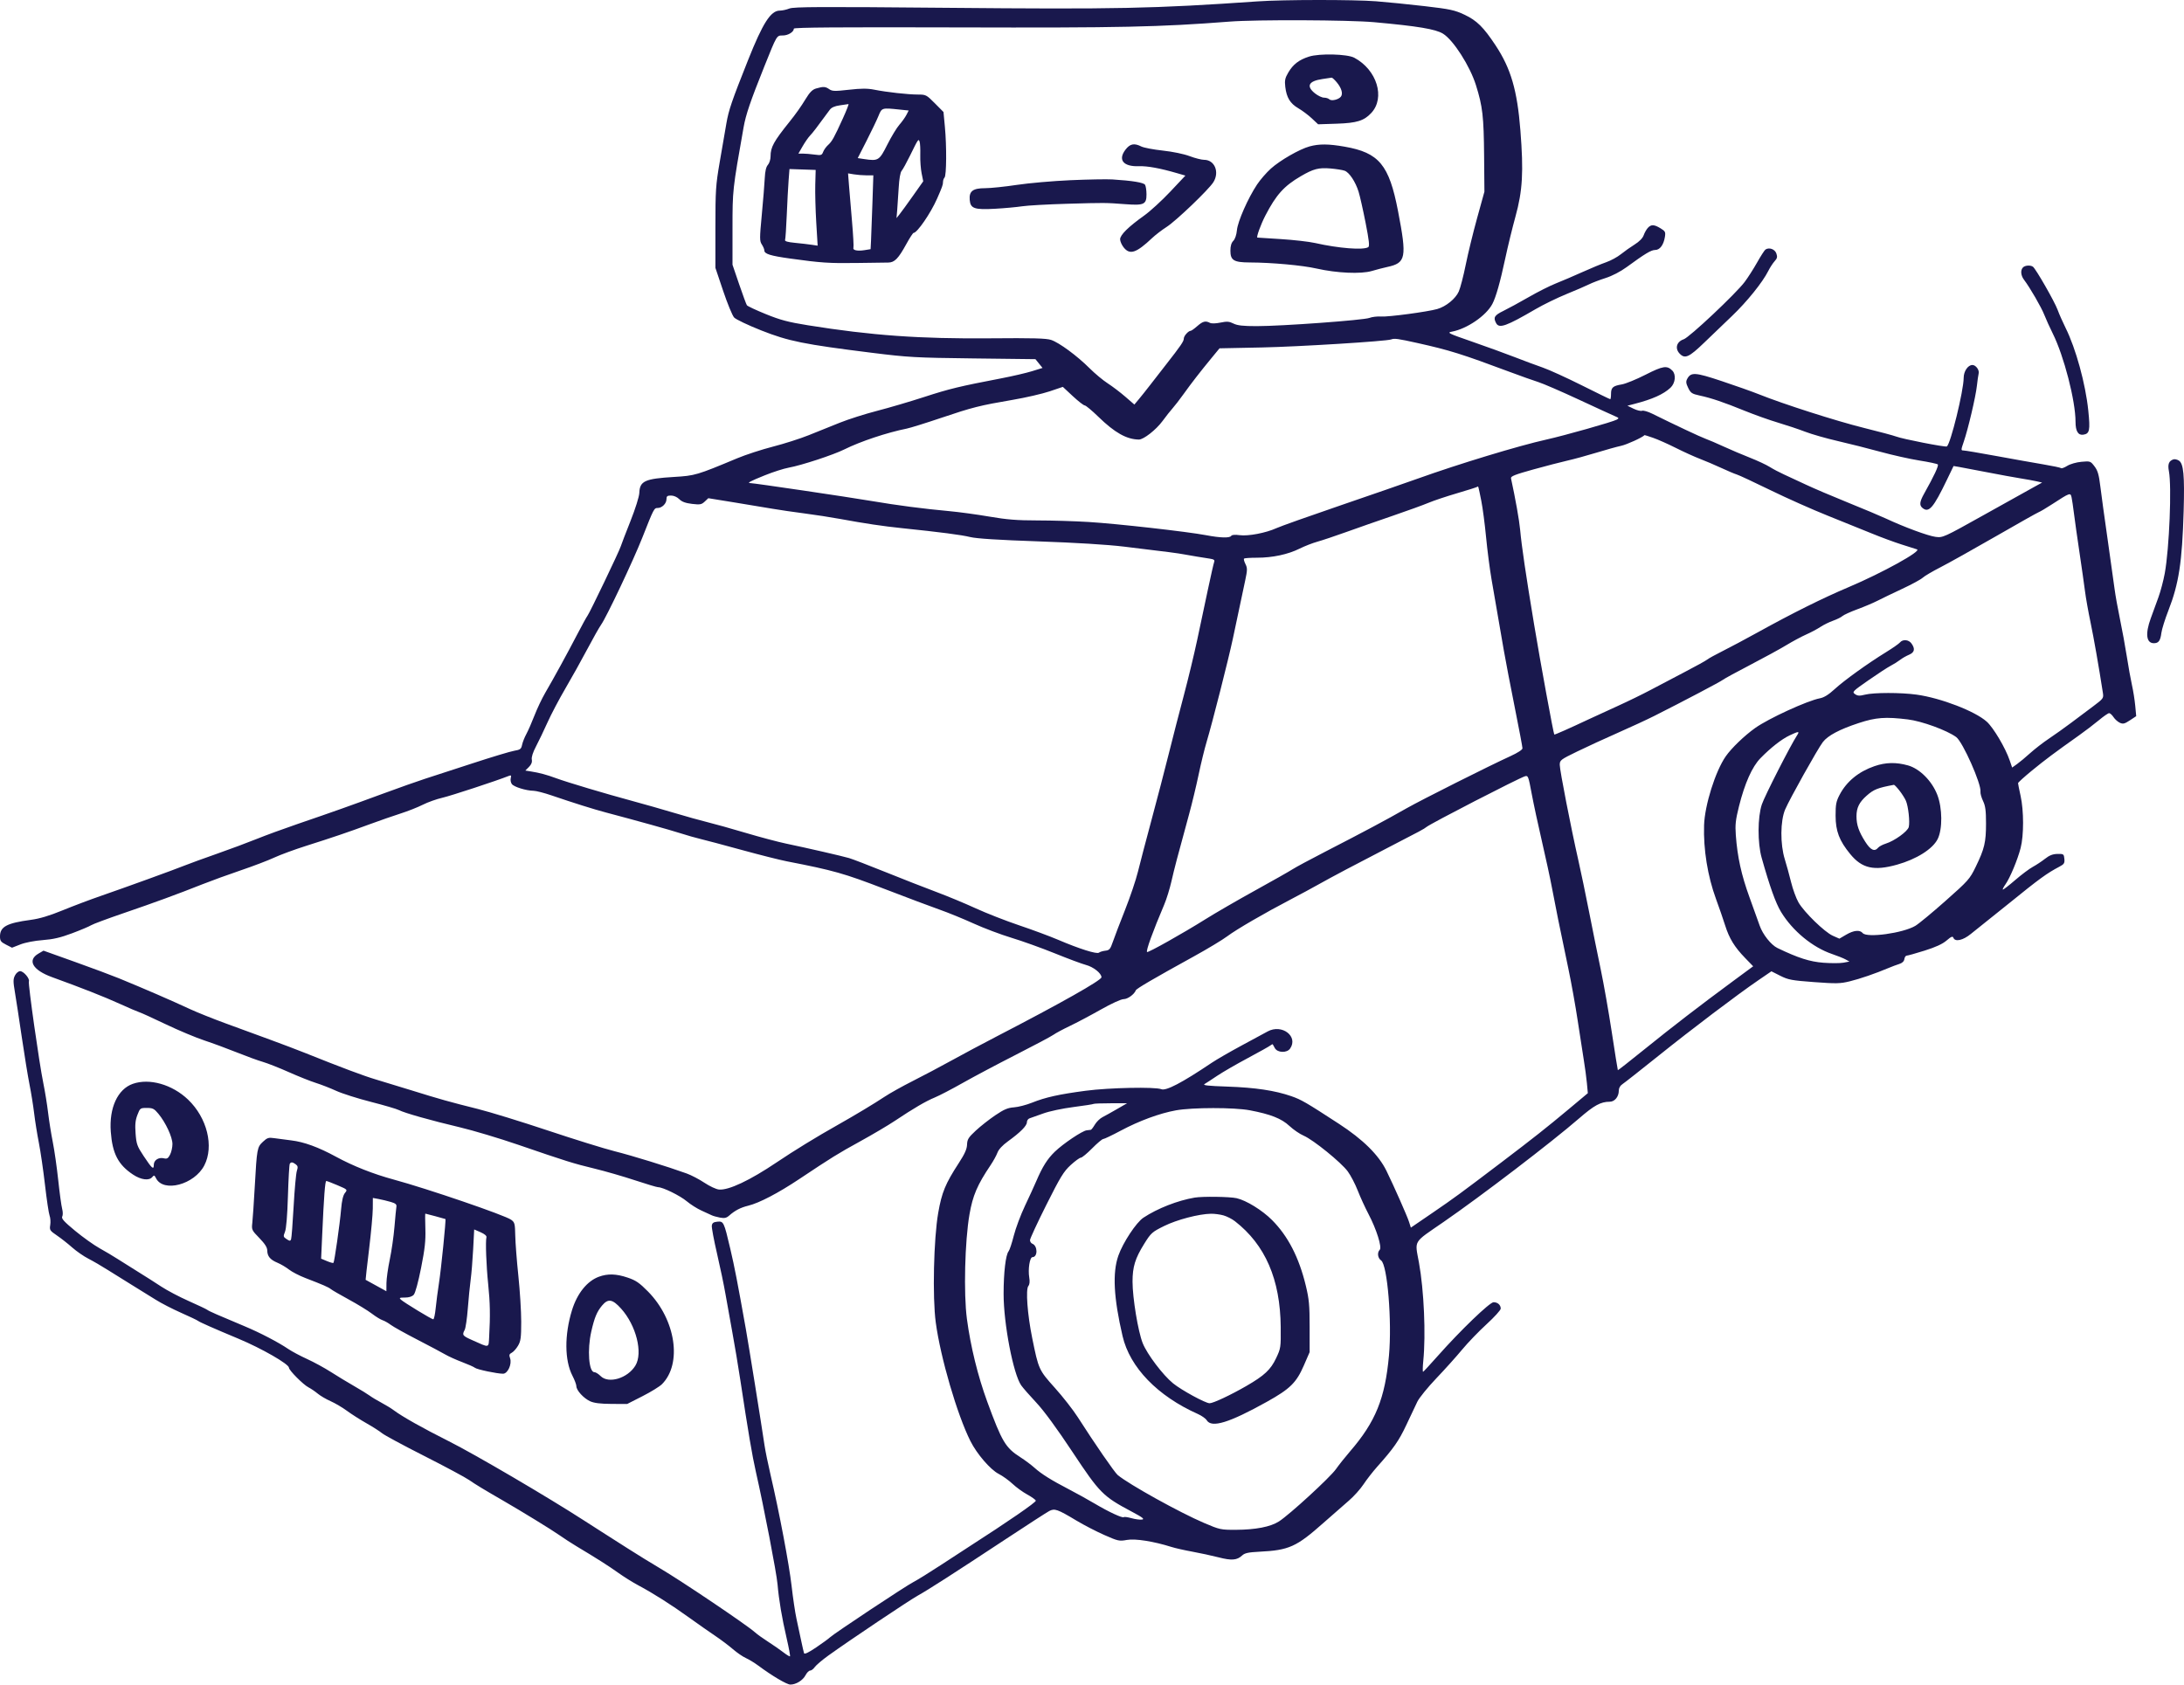<svg width="1168" height="901" viewBox="0 0 1168 901" fill="none" xmlns="http://www.w3.org/2000/svg">
<path fill-rule="evenodd" clip-rule="evenodd" d="M672.56 0.738C616.944 4.605 597.496 5.006 505.978 4.174C438.743 3.564 424.495 3.629 422.17 4.557C420.629 5.173 418.316 5.676 417.029 5.676C412.182 5.676 407.971 12.256 400.006 32.278C391.358 54.011 389.703 58.851 388.475 65.966C387.767 70.071 386.156 79.414 384.894 86.729C382.787 98.937 382.599 101.807 382.599 121.645V143.259L386.753 155.61C389.038 162.404 391.676 168.797 392.615 169.819C393.555 170.841 400.098 173.957 407.155 176.742C421.798 182.524 429.812 184.143 466.342 188.697C485.805 191.123 489.631 191.335 520.517 191.704L553.751 192.101L555.648 194.448L557.546 196.794L551.909 198.538C548.81 199.498 541.413 201.216 535.472 202.356C513.159 206.637 507.703 207.957 494.346 212.302C486.806 214.755 475.403 218.111 469.006 219.76C462.608 221.41 453.635 224.267 449.066 226.111C444.496 227.954 437.018 230.96 432.449 232.792C427.879 234.623 419.28 237.367 413.34 238.889C407.399 240.411 398.8 243.218 394.231 245.127C372.67 254.134 371.71 254.418 360.582 255.089C344.812 256.041 342.161 257.252 341.908 263.623C341.828 265.64 339.811 272.056 337.148 278.763C334.607 285.164 332.268 291.253 331.951 292.296C331.186 294.812 315.275 328 314.212 329.293C313.756 329.849 311.242 334.419 308.626 339.448C303.249 349.787 296.226 362.613 291.557 370.623C289.825 373.595 287.251 379.019 285.838 382.677C284.425 386.334 282.471 390.795 281.496 392.589C280.52 394.384 279.488 396.994 279.202 398.391C278.745 400.631 278.248 401.004 274.975 401.56C272.936 401.907 262.855 404.945 252.573 408.312C242.292 411.68 230.889 415.39 227.233 416.557C223.577 417.724 213.296 421.366 204.385 424.65C186.319 431.308 178.51 434.079 159.105 440.719C151.793 443.22 141.954 446.828 137.239 448.735C132.524 450.643 122.99 454.193 116.053 456.624C109.115 459.054 101.382 461.868 98.869 462.878C92.925 465.263 67.247 474.578 54.004 479.153C48.292 481.126 39.039 484.618 33.442 486.912C26.342 489.823 21.194 491.36 16.41 491.998C3.637 493.703 0 495.665 0 500.851C0 503.204 0.461 503.835 3.215 505.24L6.429 506.881L10.9 505.131C13.517 504.106 18.47 503.148 22.848 502.819C28.495 502.393 32.359 501.491 38.634 499.134C43.203 497.418 47.746 495.499 48.728 494.871C49.711 494.241 57.563 491.318 66.176 488.375C82.737 482.714 94.785 478.298 108.424 472.886C112.993 471.072 122.153 467.747 128.779 465.497C135.405 463.247 143.443 460.185 146.642 458.694C149.841 457.201 157.505 454.38 163.674 452.423C178.256 447.797 186.043 445.151 197.738 440.842C202.993 438.906 210.438 436.318 214.281 435.091C218.125 433.864 223.453 431.757 226.121 430.41C228.789 429.062 233.495 427.383 236.58 426.679C241.108 425.645 265.338 417.682 272.024 415.031C273.348 414.506 273.535 414.694 273.151 416.166C272.896 417.136 273.157 418.571 273.73 419.354C274.851 420.888 281.348 422.899 285.376 422.959C286.737 422.979 291.037 424.084 294.93 425.415C306.682 429.433 317.445 432.814 324.025 434.555C340.844 439.006 358.301 443.873 363.905 445.674C367.332 446.775 372.193 448.16 374.706 448.751C377.219 449.343 387.127 451.981 396.723 454.613C406.319 457.245 417.162 459.979 420.817 460.689C445.78 465.533 451.419 467.126 473.015 475.439C484.976 480.043 498.313 485.055 502.654 486.577C506.995 488.098 515.079 491.4 520.619 493.915C526.159 496.431 535.319 499.885 540.974 501.593C546.63 503.299 557.053 507.042 564.136 509.908C571.219 512.775 578.696 515.56 580.753 516.099C584.755 517.146 589.063 520.571 589.059 522.7C589.054 524.312 567.341 536.569 532.98 554.356C525.668 558.14 514.826 563.923 508.886 567.206C502.945 570.488 493.598 575.434 488.115 578.196C482.631 580.959 475.846 584.751 473.037 586.624C467.748 590.151 456.9 596.672 447.915 601.727C436.821 607.969 424.558 615.488 415.417 621.653C401.091 631.317 389.655 636.711 384.517 636.228C383.005 636.086 379.519 634.465 376.77 632.627C374.021 630.788 369.721 628.541 367.215 627.633C357.118 623.975 338.061 618.094 328.711 615.751C323.257 614.385 307.167 609.386 292.954 604.642C278.741 599.899 261.879 594.713 255.481 593.118C240.648 589.421 235.004 587.837 220.171 583.212C213.545 581.146 204.946 578.521 201.062 577.379C194.688 575.505 182.783 571.042 162.843 563.051C158.959 561.494 150.547 558.304 144.15 555.962C137.752 553.619 127.097 549.716 120.471 547.287C113.845 544.858 105.433 541.486 101.777 539.794C90.954 534.783 77.71 529.042 63.559 523.227C59.903 521.724 49.342 517.788 40.091 514.48L23.27 508.463L20.567 510.037C14.431 513.609 17.468 518.874 27.833 522.628C43.508 528.307 55.819 533.156 63.972 536.864C68.771 539.047 73.528 541.089 74.542 541.402C75.557 541.713 81.913 544.612 88.667 547.842C95.42 551.071 104.689 554.957 109.265 556.476C113.84 557.995 121.691 560.888 126.712 562.907C131.733 564.925 137.939 567.186 140.504 567.931C143.068 568.676 149.356 571.154 154.476 573.436C159.596 575.719 166.098 578.312 168.923 579.198C171.748 580.084 176.637 581.99 179.787 583.433C182.937 584.877 191.283 587.529 198.332 589.329C205.382 591.129 212.152 593.118 213.376 593.749C216.414 595.316 230.418 599.271 245.927 602.941C253.01 604.618 267.03 608.813 277.083 612.264C302.991 621.159 306.577 622.28 318.041 625.061C323.661 626.423 333.318 629.213 339.502 631.259C345.686 633.306 351.287 634.98 351.95 634.98C354.493 634.98 363.658 639.472 367.247 642.478C369.313 644.208 372.865 646.458 375.14 647.476C377.414 648.495 379.884 649.629 380.627 649.995C381.371 650.361 383.354 650.92 385.036 651.235C387.432 651.684 388.486 651.461 389.915 650.198C393.058 647.421 396.015 645.883 400.177 644.862C406.078 643.413 416.153 638.151 427.464 630.611C444.962 618.946 447.996 617.068 460.168 610.371C466.732 606.76 475.005 601.865 478.554 599.494C488.538 592.822 495.193 588.929 499.913 586.996C502.29 586.023 509.019 582.521 514.868 579.213C520.717 575.905 533.524 569.114 543.328 564.121C553.132 559.129 562.169 554.321 563.41 553.437C564.65 552.553 568.593 550.439 572.171 548.739C575.749 547.039 583.153 543.116 588.625 540.02C594.399 536.754 599.558 534.391 600.918 534.391C603.078 534.391 606.61 531.836 607.424 529.683C607.776 528.755 616.847 523.454 638.496 511.522C645.807 507.492 653.845 502.649 656.359 500.76C661.238 497.092 676.156 488.429 690.423 480.98C695.221 478.475 701.951 474.843 705.378 472.908C711.849 469.256 725.321 462.125 742.201 453.417C759.735 444.372 761.625 443.357 762.856 442.335C765.137 440.441 812.022 416.291 815.555 415.19C817.207 414.676 817.413 415.208 819.13 424.431C820.133 429.814 822.606 441.326 824.626 450.013C826.648 458.7 829.069 469.923 830.007 474.952C831.827 484.708 834.037 495.596 838.745 518.005C840.357 525.682 842.608 538.214 843.747 545.854C844.886 553.495 846.346 562.926 846.992 566.812C847.636 570.699 848.392 576.31 848.669 579.282L849.173 584.686L838.55 593.573C827.455 602.855 819.694 608.985 803.001 621.65C781.004 638.339 777.63 640.812 766.302 648.554L754.527 656.6L753.534 653.479C752.553 650.399 745.451 634.344 741.48 626.232C737.318 617.731 728.977 609.481 716.002 601.036C698.446 589.609 695.948 588.159 690.621 586.305C681.878 583.263 671.306 581.677 656.367 581.167C645.829 580.807 643.026 580.488 644.224 579.783C645.082 579.279 648.106 577.304 650.947 575.393C653.786 573.484 661.119 569.242 667.242 565.969C673.366 562.696 678.852 559.622 679.434 559.14C680.017 558.657 680.577 558.409 680.68 558.588C680.783 558.768 681.28 559.663 681.783 560.578C683.181 563.118 688.224 563.289 689.928 560.854C694.486 554.344 685.594 547.513 677.96 551.661C676.361 552.53 670.005 555.965 663.836 559.295C657.667 562.624 650.563 566.73 648.05 568.42C632.078 579.158 623.625 583.583 621.048 582.556C617.743 581.237 593.13 581.742 580.731 583.382C566.271 585.295 559.155 586.875 551.866 589.793C548.868 590.994 544.549 592.107 542.27 592.266C538.969 592.497 536.932 593.364 532.263 596.518C529.037 598.697 524.35 602.385 521.845 604.713C517.911 608.369 517.276 609.388 517.181 612.195C517.098 614.59 515.933 617.192 512.743 622.095C505.595 633.084 503.667 637.75 501.756 648.697C499.325 662.618 498.627 693.764 500.443 707.304C502.967 726.113 511.878 756.619 518.99 770.788C522.433 777.648 529.652 786.035 534.06 788.296C536.208 789.397 539.567 791.81 541.527 793.656C543.486 795.502 547.013 798.059 549.365 799.335C551.718 800.613 553.781 802.096 553.952 802.632C554.207 803.436 539.114 813.837 518.025 827.389C515.74 828.858 508.976 833.264 502.994 837.18C497.012 841.097 490.5 845.128 488.522 846.138C484.436 848.223 445.683 873.923 443.834 875.773C443.169 876.438 439.862 878.848 436.485 881.128C432.339 883.927 430.231 884.925 429.992 884.2C429.798 883.61 429.09 880.508 428.419 877.308C427.747 874.107 426.627 868.87 425.93 865.669C425.233 862.469 424.067 854.613 423.34 848.212C422.025 836.653 416.726 808.683 412.079 788.773C410.744 783.058 409.294 775.95 408.856 772.978C407.202 761.753 400.336 719.005 398.843 710.629C394.354 685.46 392.845 677.685 390.531 667.817C387.172 653.494 386.983 653.101 383.632 653.424C381.581 653.622 380.875 654.125 380.676 655.528C380.531 656.543 381.788 663.276 383.468 670.492C385.148 677.708 387.197 687.54 388.021 692.341C388.844 697.141 390.489 706.307 391.676 712.708C392.862 719.109 394.769 730.519 395.914 738.063C400.172 766.122 402.286 778.612 404.219 787.11C408.534 806.092 415.276 841.089 415.828 847.38C416.584 855.994 418.126 865.113 420.742 876.432C421.897 881.438 422.685 885.691 422.492 885.885C422.299 886.079 420.721 885.133 418.986 883.784C417.251 882.435 413.589 879.894 410.847 878.136C408.105 876.38 404.928 874.099 403.785 873.067C399.437 869.143 364.302 845.474 352.689 838.646C348.576 836.227 341.099 831.623 336.072 828.411C331.046 825.201 325.064 821.389 322.779 819.94C320.494 818.492 315.901 815.546 312.572 813.395C293.076 800.792 253.898 777.813 240.111 770.895C226.14 763.884 215.09 757.669 210.616 754.305C209.245 753.274 206.254 751.442 203.97 750.232C201.685 749.024 198.881 747.339 197.738 746.488C196.596 745.638 192.857 743.337 189.43 741.374C186.003 739.411 180.395 736.011 176.968 733.818C173.54 731.624 167.802 728.495 164.216 726.864C160.629 725.233 156.143 722.846 154.246 721.56C148.838 717.896 139.024 712.781 130.856 709.37C116.636 703.432 111.744 701.281 110.871 700.586C110.389 700.202 105.902 698.072 100.901 695.852C95.899 693.632 89.299 690.158 86.234 688.13C83.169 686.102 77.627 682.573 73.92 680.287C70.213 678 65.275 674.898 62.948 673.392C60.62 671.887 56.254 669.29 53.245 667.622C50.236 665.952 44.354 661.76 40.175 658.305C34.224 653.384 32.73 651.733 33.286 650.686C33.684 649.936 33.662 648.111 33.235 646.529C32.817 644.978 31.877 638.097 31.145 631.239C30.414 624.381 29.105 615.216 28.236 610.872C27.367 606.528 26.233 599.421 25.716 595.077C25.199 590.733 24.048 583.626 23.157 579.282C20.954 568.543 14.953 526.22 15.448 524.928C16.025 523.423 12.621 519.428 10.762 519.428C9.876 519.428 8.668 520.432 8.012 521.714C7.012 523.665 7.006 524.974 7.97 530.65C8.591 534.308 10.25 545.157 11.657 554.758C13.063 564.36 14.925 575.77 15.793 580.113C16.662 584.457 17.773 591.378 18.265 595.493C18.756 599.608 19.894 606.715 20.795 611.288C21.695 615.86 23.169 626.003 24.072 633.829C24.974 641.656 26.077 649.018 26.523 650.19C26.968 651.362 27.123 653.61 26.867 655.186C26.432 657.87 26.657 658.223 30.441 660.797C32.663 662.309 36.334 665.195 38.6 667.212C40.867 669.228 44.793 671.941 47.324 673.24C49.856 674.538 54.462 677.216 57.559 679.191C60.657 681.165 66.557 684.838 70.671 687.353C74.785 689.867 80.475 693.394 83.317 695.189C86.159 696.984 92.222 700.108 96.792 702.129C101.362 704.152 105.474 706.11 105.931 706.483C106.784 707.177 114.347 710.517 127.533 716.021C139.926 721.195 154.535 729.589 154.535 731.536C154.535 732.896 162.136 740.548 164.92 741.992C166.291 742.703 168.535 744.226 169.905 745.377C171.276 746.527 174.384 748.351 176.813 749.429C179.241 750.508 183.166 752.822 185.537 754.572C187.906 756.323 192.608 759.319 195.985 761.233C199.361 763.146 203.112 765.544 204.322 766.562C205.531 767.58 215.667 773.045 226.847 778.707C238.026 784.369 248.855 790.175 250.912 791.609C254.202 793.904 258.683 796.62 269.19 802.686C278.877 808.278 295.182 818.283 298.979 820.963C301.425 822.69 305.616 825.413 308.292 827.013C319.126 833.492 325.539 837.569 330.672 841.244C333.642 843.37 338.502 846.402 341.473 847.981C349.302 852.142 358.982 858.289 368.475 865.125C373.044 868.415 379.3 872.797 382.375 874.861C385.451 876.925 389.748 880.156 391.924 882.041C394.1 883.926 397.235 886.074 398.889 886.815C400.544 887.556 403.538 889.381 405.542 890.869C412.924 896.351 420.792 901 422.689 901C425.708 901 429.381 898.733 430.795 895.998C431.499 894.634 432.606 893.518 433.254 893.518C433.902 893.518 435.014 892.676 435.727 891.648C436.439 890.619 439.732 887.826 443.044 885.442C454.091 877.489 485.955 856.14 490.858 853.405C496.539 850.237 509.785 841.728 538.169 823.014C549.481 815.556 559.802 808.886 561.106 808.192C564.001 806.651 565.499 807.177 575.759 813.335C579.648 815.668 586.324 819.121 590.595 821.005C597.927 824.242 598.601 824.389 602.664 823.637C607.054 822.825 617.002 824.39 626.449 827.38C628.505 828.031 633.552 829.172 637.665 829.915C641.777 830.659 648.083 832.024 651.676 832.948C658.704 834.754 661.533 834.527 664.316 831.929C665.677 830.659 667.616 830.238 673.455 829.943C689.391 829.139 693.279 827.393 707.753 814.544C712.646 810.2 718.772 804.836 721.367 802.623C723.962 800.411 727.487 796.487 729.202 793.903C730.916 791.318 734.202 787.094 736.503 784.515C745.336 774.616 748.125 770.619 752.091 762.171C754.345 757.37 757.001 751.759 757.992 749.701C758.982 747.644 763.539 742.032 768.116 737.231C772.694 732.431 778.911 725.51 781.934 721.852C784.956 718.194 790.839 712.083 795.007 708.273C799.175 704.461 802.585 700.701 802.585 699.918C802.585 697.959 800.952 696.497 798.762 696.497C796.69 696.497 781.034 711.565 768.963 725.177C764.909 729.75 761.36 733.589 761.077 733.709C760.794 733.83 760.834 731.211 761.167 727.89C762.583 713.755 761.541 690.085 758.852 675.299C756.62 663.024 755.404 665.037 771.946 653.629C792.157 639.691 829.724 610.98 844.467 598.203C852.606 591.149 856.057 589.273 860.904 589.263C863.544 589.257 865.729 586.578 865.729 583.35C865.729 581.941 866.441 580.669 867.69 579.85C868.769 579.142 877.385 572.364 886.837 564.786C905.15 550.105 928.974 532.079 940.396 524.263L947.35 519.504L952.086 521.897C956.333 524.041 958.203 524.391 970.161 525.279C982.014 526.159 984.136 526.114 989.211 524.875C994.724 523.53 1002.96 520.701 1009.88 517.777C1011.71 517.004 1014.32 516.023 1015.69 515.597C1017.33 515.087 1018.28 514.187 1018.45 512.968C1018.6 511.948 1019.16 511.119 1019.7 511.124C1020.24 511.13 1024.54 509.924 1029.26 508.445C1035.19 506.589 1038.83 504.914 1041.02 503.04C1043.52 500.897 1044.29 500.586 1044.66 501.563C1045.56 503.91 1049.79 502.979 1054.03 499.497C1056.25 497.679 1059.64 494.967 1061.55 493.47C1063.47 491.973 1069.08 487.476 1074.02 483.477C1090.91 469.792 1094.58 467.125 1101.46 463.492C1103.89 462.21 1104.24 461.64 1104.02 459.335C1103.77 456.786 1103.6 456.667 1100.32 456.728C1097.81 456.776 1096.02 457.477 1093.68 459.32C1091.91 460.709 1088.97 462.653 1087.15 463.641C1085.32 464.627 1081.03 467.841 1077.63 470.782C1074.22 473.723 1071.28 475.979 1071.1 475.796C1070.91 475.613 1071.56 474.35 1072.52 472.99C1074.93 469.609 1079 459.867 1080.63 453.559C1082.38 446.828 1082.37 433.574 1080.6 425.643C1079.86 422.298 1079.25 419.257 1079.25 418.884C1079.25 418.513 1082.63 415.45 1086.75 412.081C1093.96 406.194 1098.65 402.681 1111.82 393.34C1115.16 390.974 1119.94 387.327 1122.45 385.235C1124.96 383.141 1127.44 381.43 1127.96 381.43C1128.48 381.43 1129.54 382.382 1130.3 383.546C1131.06 384.71 1132.59 386.075 1133.7 386.58C1135.39 387.354 1136.23 387.149 1139.07 385.27L1142.44 383.042L1141.92 377.455C1141.63 374.383 1140.85 369.438 1140.18 366.466C1139.51 363.494 1138.26 356.573 1137.41 351.087C1136.55 345.6 1134.91 336.622 1133.76 331.135C1132.61 325.649 1131.3 318.354 1130.86 314.925C1130.41 311.496 1128.73 299.525 1127.13 288.323C1125.52 277.121 1123.77 264.422 1123.25 260.104C1122.49 253.832 1121.86 251.68 1120.12 249.406C1118 246.623 1117.84 246.568 1113.16 246.992C1110.44 247.24 1107.17 248.173 1105.57 249.16C1104.03 250.112 1102.54 250.664 1102.27 250.386C1101.99 250.108 1097.72 249.204 1092.79 248.378C1087.86 247.551 1076.56 245.539 1067.69 243.907C1058.82 242.274 1050.89 240.938 1050.08 240.938C1048.68 240.938 1048.69 240.692 1050.22 236.227C1052.54 229.487 1056.58 212.297 1057.23 206.438C1057.53 203.695 1057.96 200.662 1058.19 199.7C1058.62 197.866 1056.64 195.216 1054.84 195.216C1052.45 195.216 1050.17 198.578 1050.17 202.106C1050.15 209.021 1043.15 237.553 1041.16 238.781C1040.36 239.277 1017.47 234.803 1014.06 233.483C1012.71 232.96 1004.86 230.858 996.615 228.813C982.074 225.205 953.755 216.135 940.694 210.9C937.162 209.484 928.22 206.313 920.821 203.851C906.462 199.073 904.296 198.937 902.286 202.697C901.551 204.07 901.672 205.083 902.859 207.499C904.19 210.21 904.887 210.673 908.932 211.543C915.2 212.89 921.769 215.113 933.026 219.695C938.281 221.834 946.319 224.695 950.889 226.052C955.459 227.408 962.015 229.603 965.459 230.929C968.902 232.255 976.753 234.496 982.906 235.908C989.058 237.322 999.327 239.914 1005.72 241.669C1012.12 243.423 1021.47 245.511 1026.49 246.308C1031.52 247.105 1035.94 248.046 1036.32 248.401C1036.95 248.987 1034.36 254.527 1028.96 264.137C1026.62 268.325 1026.4 270.237 1028.11 271.658C1031.53 274.5 1033.95 271.718 1041.26 256.525L1044.76 249.251L1047.67 249.741C1049.28 250.011 1056.01 251.289 1062.64 252.58C1069.26 253.872 1077.3 255.343 1080.5 255.849C1083.7 256.355 1087.62 257.069 1089.22 257.434L1092.13 258.1L1087.71 260.534C1085.27 261.872 1073.34 268.525 1061.18 275.317C1039.34 287.521 1039.03 287.66 1035.1 287.138C1031.05 286.601 1018.46 281.95 1008.63 277.363C1005.66 275.977 996.502 272.125 988.277 268.804C980.051 265.483 969.957 261.177 965.844 259.235C961.731 257.293 956.404 254.818 954.005 253.735C951.606 252.653 948.181 250.842 946.392 249.712C944.604 248.583 939.837 246.361 935.799 244.775C931.761 243.189 925.466 240.513 921.81 238.828C918.154 237.143 913.79 235.272 912.111 234.67C909.422 233.705 895.771 227.286 883.592 221.26C881.307 220.129 878.867 219.427 878.169 219.698C877.471 219.969 875.423 219.472 873.617 218.593L870.335 216.996L874.055 216.035C883.676 213.549 889.58 210.907 893.354 207.396C895.988 204.946 896.479 200.332 894.334 198.186C891.499 195.349 889.325 195.689 880.014 200.426C875.082 202.936 869.383 205.264 867.35 205.6C862.574 206.389 861.574 207.271 861.574 210.696C861.574 212.241 861.383 213.505 861.15 213.505C860.917 213.505 854.081 210.176 845.96 206.108C837.838 202.04 828.401 197.746 824.99 196.565C821.578 195.384 814.861 192.886 810.063 191.013C805.265 189.141 795.068 185.436 787.403 182.78C774.393 178.272 773.669 177.913 776.501 177.381C784.567 175.867 794.813 168.841 798.116 162.559C800.03 158.919 802.308 150.884 805 138.271C806.367 131.87 808.829 121.769 810.471 115.825C814.288 102.007 814.86 91.992 813.102 69.688C811.416 48.306 808.013 36.645 799.854 24.299C793.393 14.522 789.771 10.95 783.194 7.864C777.907 5.383 775.534 4.874 761.874 3.286C753.421 2.305 741.717 1.131 735.866 0.679C723.802 -0.252 686.3 -0.218 672.56 0.738ZM734.872 11.872C758.226 13.981 767.729 15.565 771.711 18.011C777.237 21.404 786.117 35.275 789.33 45.53C792.917 56.978 793.516 62.186 793.699 83.488L793.862 102.524L789.954 116.657C787.805 124.429 785.067 135.652 783.871 141.596C782.673 147.54 781.006 153.967 780.165 155.879C778.453 159.769 773.31 163.961 768.614 165.294C763.377 166.782 742.499 169.57 738.611 169.3C736.555 169.157 733.751 169.487 732.38 170.032C729.356 171.235 685.484 174.437 672.065 174.435C664.752 174.434 661.763 174.1 659.663 173.052C657.368 171.907 656.177 171.82 652.68 172.543C650.159 173.065 647.903 173.119 647.066 172.677C644.729 171.443 643.251 171.826 640.284 174.433C638.723 175.805 637.151 176.927 636.79 176.927C635.547 176.927 633.095 179.682 633.095 181.078C633.095 182.564 631.53 184.855 623.534 195.073C620.789 198.58 616.957 203.508 615.02 206.023C613.081 208.537 610.407 211.896 609.077 213.486L606.657 216.378L601.806 212.174C599.137 209.863 594.898 206.643 592.384 205.02C589.871 203.397 585.509 199.764 582.69 196.946C576.063 190.321 566.418 183.222 562.121 181.807C559.486 180.94 552.289 180.75 529.656 180.949C491.947 181.281 466.118 179.434 432.033 173.966C421.569 172.287 417.365 171.174 409.601 168.023C404.346 165.89 399.772 163.748 399.437 163.263C399.101 162.776 397.232 157.703 395.282 151.987L391.738 141.596L391.741 122.06C391.746 101.562 391.741 101.596 397.674 68.062C398.874 61.28 401.316 54.115 408.737 35.604C415.546 18.62 415.333 18.977 418.609 18.977C421.481 18.977 424.556 17.084 424.556 15.316C424.556 14.66 449.043 14.477 512.001 14.662C599.085 14.919 620.216 14.468 657.605 11.554C671.861 10.442 721.302 10.646 734.872 11.872ZM700.074 30.272C694.72 31.975 691.552 34.404 688.985 38.773C687.232 41.761 686.961 43.036 687.361 46.418C688.044 52.193 689.972 55.361 694.35 57.908C696.449 59.129 699.689 61.557 701.55 63.306L704.934 66.483L714.918 66.155C725.607 65.804 729.473 64.601 733.363 60.416C740.959 52.245 736.364 37.319 724.268 30.878C720.489 28.865 705.663 28.494 700.074 30.272ZM714.858 43.981C717.474 47.09 718.356 50.191 717.068 51.744C715.747 53.336 711.971 54.172 710.907 53.107C710.425 52.625 709.151 52.23 708.075 52.23C707 52.23 704.831 51.202 703.257 49.944C698.404 46.07 699.812 43.352 707.231 42.269C709.639 41.917 711.856 41.583 712.158 41.527C712.461 41.469 713.675 42.574 714.858 43.981ZM436.449 47.327C434.479 47.897 433.059 49.32 430.881 52.907C428.421 56.958 425.648 60.881 422.246 65.115C413.753 75.692 412.093 78.721 412.093 83.648C412.093 85.27 411.455 87.304 410.676 88.166C409.712 89.231 409.173 91.515 408.992 95.298C408.846 98.358 408.135 107.132 407.413 114.797C406.21 127.574 406.211 128.901 407.435 130.771C408.169 131.891 408.77 133.319 408.77 133.945C408.77 135.8 411.946 136.802 422.479 138.271C439.022 140.578 443.479 140.876 458.205 140.659C465.973 140.544 473.55 140.44 475.044 140.427C478.416 140.397 480.44 138.317 484.752 130.446C486.527 127.206 488.258 124.554 488.6 124.554C490.503 124.554 497.764 113.97 501.145 106.265C503.883 100.026 504.316 98.812 504.316 97.369C504.316 96.501 504.685 95.422 505.136 94.97C506.191 93.914 506.306 78.243 505.333 67.913L504.579 59.905L499.95 55.236C495.474 50.721 495.174 50.567 490.866 50.567C485.585 50.567 474.247 49.303 467.551 47.968C463.933 47.246 460.65 47.254 454.036 47.998C446.428 48.855 445.065 48.816 443.467 47.696C441.427 46.266 440.315 46.208 436.449 47.327ZM450.809 63.245C446.067 73.681 444.969 75.653 442.824 77.587C441.811 78.5 440.642 80.139 440.225 81.228C439.533 83.038 439.139 83.164 435.635 82.683C433.527 82.394 430.717 82.157 429.39 82.157H426.979L429.254 78.208C430.505 76.037 432.297 73.462 433.235 72.487C434.709 70.955 436.611 68.468 443.758 58.729C444.675 57.479 446.377 56.727 449.159 56.341C451.392 56.031 453.463 55.727 453.761 55.667C454.059 55.605 452.73 59.015 450.809 63.245ZM480.893 58.58L485.962 59.109L484.738 61.477C484.065 62.78 482.362 65.159 480.955 66.762C479.547 68.367 476.657 73.142 474.531 77.373C470.267 85.864 469.711 86.213 462.249 85.093L458.718 84.564L463.464 75.256C466.074 70.136 468.932 64.169 469.816 61.998C471.605 57.603 471.592 57.607 480.893 58.58ZM492.164 82.822C492.079 85.886 492.399 90.322 492.877 92.68L493.745 96.968L488.26 104.734C485.243 109.005 482.026 113.435 481.111 114.578L479.446 116.657L479.81 112.5C480.009 110.214 480.371 104.819 480.614 100.51C480.888 95.639 481.486 92.181 482.195 91.366C482.822 90.645 484.819 87.028 486.633 83.329C491.125 74.167 491.2 74.058 491.814 75.811C492.092 76.603 492.25 79.759 492.164 82.822ZM601.889 80.071C597.741 85.512 600.75 89.198 609.094 88.897C613.629 88.734 620.342 89.962 629.558 92.643L633.948 93.919L625.836 102.534C621.375 107.272 615.108 113.011 611.909 115.288C603.449 121.311 599.03 125.671 599.035 127.991C599.038 129.073 599.899 131.033 600.951 132.348C604.253 136.477 607.659 135.343 616.21 127.27C617.957 125.62 621.424 122.965 623.914 121.371C628.973 118.131 646.398 101.453 648.916 97.438C652.308 92.033 649.589 85.482 643.953 85.482C642.572 85.482 639.076 84.592 636.186 83.503C633.117 82.347 627.146 81.112 621.835 80.535C616.833 79.992 611.681 79.011 610.388 78.358C606.553 76.42 604.33 76.868 601.889 80.071ZM700.393 78.295C695.027 79.749 684.612 85.724 679.632 90.204C677.281 92.318 673.968 96.142 672.268 98.702C667.419 106.007 661.966 118.369 661.512 123.087C661.268 125.63 660.501 127.891 659.565 128.828C658.523 129.87 658.02 131.575 658.02 134.067C658.02 139.246 659.818 140.341 668.383 140.378C680.299 140.431 696.484 141.907 704.131 143.639C714.917 146.082 727.839 146.653 733.626 144.943C736.139 144.201 739.852 143.235 741.877 142.799C751.948 140.628 752.474 137.916 747.667 112.916C742.906 88.148 737.524 81.657 719.085 78.44C710.515 76.944 705.52 76.905 700.393 78.295ZM719.158 91.329C721.637 92.272 724.919 97.235 726.57 102.536C727.279 104.815 728.962 112.276 730.308 119.114C732.19 128.677 732.519 131.697 731.737 132.195C729.116 133.86 716 132.835 703.301 129.972C700.102 129.25 691.877 128.31 685.022 127.881C678.168 127.453 672.506 127.09 672.439 127.075C671.765 126.923 674.254 120.055 676.697 115.333C682.468 104.174 686.696 99.477 695.694 94.23C702.423 90.306 705.232 89.573 711.507 90.106C714.65 90.373 718.093 90.923 719.158 91.329ZM436.003 98.783C435.884 103.127 436.121 112.242 436.532 119.038L437.279 131.395L434.033 130.91C432.248 130.643 428.242 130.18 425.129 129.881C421.182 129.502 419.589 129.031 419.861 128.323C420.074 127.765 420.481 121.732 420.763 114.917C421.046 108.101 421.487 99.799 421.744 96.468L422.211 90.411L429.216 90.649L436.222 90.886L436.003 98.783ZM463.465 93.786L467.063 93.796L466.562 108.967C466.286 117.311 465.956 126.193 465.826 128.704L465.591 133.27L462.395 133.789C458.541 134.416 455.895 133.841 456.414 132.489C456.623 131.944 456.283 125.618 455.657 118.432C455.033 111.246 454.301 102.524 454.032 99.049L453.544 92.731L456.705 93.254C458.444 93.542 461.486 93.781 463.465 93.786ZM572.444 96.384C563.077 96.798 550.178 97.927 543.781 98.894C537.383 99.86 529.765 100.651 526.852 100.652C520.294 100.654 518.209 102.237 518.601 106.917C518.988 111.546 521.061 112.271 532.149 111.658C537.175 111.379 543.663 110.787 546.567 110.341C549.471 109.896 560.313 109.287 570.661 108.989C591.096 108.399 590.947 108.398 602.023 109.221C611.806 109.947 613.16 109.305 613.143 103.95C613.135 101.794 612.789 99.492 612.373 98.832C611.611 97.628 605.59 96.643 594.877 95.97C591.907 95.784 581.812 95.97 572.444 96.384ZM881.238 121.906C880.488 122.736 879.491 124.514 879.023 125.857C878.494 127.373 876.681 129.227 874.236 130.748C872.07 132.096 868.762 134.435 866.883 135.947C865.006 137.459 861.454 139.395 858.991 140.249C856.528 141.104 850.774 143.487 846.204 145.546C841.634 147.604 835.279 150.323 832.08 151.588C828.881 152.853 822.338 156.151 817.54 158.916C812.742 161.681 806.667 164.992 804.039 166.273C799.19 168.636 798.499 169.791 800.122 172.825C801.742 175.854 805.48 174.527 821.279 165.315C825.392 162.917 832.808 159.302 837.759 157.283C842.71 155.264 848.131 152.924 849.806 152.084C851.481 151.244 855.468 149.721 858.667 148.701C862.184 147.579 866.616 145.285 869.883 142.896C879.771 135.666 883.042 133.699 885.176 133.699C887.683 133.699 889.686 131.03 890.377 126.77C890.811 124.094 890.595 123.662 888.054 122.113C884.601 120.006 883.001 119.958 881.238 121.906ZM944.153 133.483C943.647 133.83 941.654 136.92 939.724 140.349C937.794 143.778 934.79 148.479 933.048 150.795C928.293 157.116 903.478 180.463 900.447 181.467C896.666 182.719 895.621 186.307 898.227 189.084C901.066 192.107 903.227 191.155 911.402 183.273C915.299 179.516 921.997 173.091 926.286 168.995C934.259 161.383 942.621 151.006 945.646 144.971C946.576 143.115 948.113 140.749 949.062 139.713C950.464 138.183 950.637 137.406 949.992 135.557C949.183 133.245 946.098 132.149 944.153 133.483ZM1081.91 143.009C1080.47 144.452 1080.69 147.305 1082.41 149.589C1085.66 153.882 1091.67 164.273 1093.29 168.393C1094.23 170.784 1096.27 175.272 1097.81 178.367C1103.79 190.348 1109.99 214.381 1109.99 225.608C1109.99 230.586 1111.38 232.899 1114.11 232.496C1117.54 231.99 1117.9 230.251 1116.81 219.581C1115.34 205.256 1110.15 186.357 1104.65 175.327C1103.16 172.32 1101.24 167.99 1100.41 165.704C1098.8 161.303 1088.7 143.683 1087.2 142.648C1085.84 141.707 1083.02 141.9 1081.91 143.009ZM758.148 183.487C775.268 187.301 781.782 189.342 807.57 198.977C813.282 201.111 820.078 203.526 822.671 204.344C825.264 205.163 834.984 209.368 844.272 213.689C853.56 218.011 862.272 222.012 863.633 222.582C865.857 223.513 865.956 223.702 864.607 224.458C862.479 225.649 836.886 232.894 827.045 235.091C812.029 238.442 780.276 248.085 758.136 256.016C751.738 258.307 733.044 264.787 716.594 270.413C700.143 276.04 684.897 281.459 682.713 282.454C677.011 285.056 667.515 286.865 662.901 286.23C660.467 285.895 658.824 286.03 658.476 286.594C657.707 287.84 652.734 287.714 645.026 286.254C634.891 284.335 597.287 280.101 582.249 279.186C574.8 278.733 562.466 278.359 554.84 278.354C543.911 278.349 538.457 277.914 529.084 276.302C522.544 275.176 512.894 273.863 507.639 273.382C493.817 272.117 479.851 270.296 466.098 267.963C453.213 265.778 403.323 258.409 401.362 258.4C399.281 258.392 401.042 257.434 409.126 254.18C413.477 252.427 419.195 250.603 421.835 250.124C428.645 248.889 445.667 243.301 451.558 240.368C460.151 236.091 474.336 231.359 484.923 229.239C486.822 228.858 495.047 226.296 503.201 223.545C520.111 217.84 523.917 216.879 541.571 213.863C548.582 212.665 557.487 210.613 561.361 209.303L568.404 206.921L573.726 211.875C576.654 214.6 579.526 216.835 580.109 216.84C580.691 216.846 583.95 219.556 587.349 222.863C596.161 231.433 602.486 234.997 609.067 235.099C611.551 235.137 618.276 229.878 621.689 225.229C623.57 222.667 626.021 219.562 627.137 218.329C628.253 217.097 630.891 213.679 633 210.734C637.249 204.8 641.72 199.037 648.016 191.382L652.194 186.301L674.84 185.84C694.411 185.443 741.582 182.514 744.011 181.546C745.696 180.875 747.587 181.134 758.148 183.487ZM884.084 234.173C886.555 235.024 892.03 237.457 896.253 239.58C900.474 241.703 906.269 244.331 909.131 245.421C911.991 246.512 917.136 248.705 920.564 250.295C923.991 251.885 927.73 253.463 928.872 253.801C930.014 254.137 938.114 257.913 946.871 262.19C955.628 266.466 969.461 272.623 977.612 275.872C985.762 279.122 996.356 283.397 1001.15 285.375C1005.95 287.352 1013.06 289.975 1016.94 291.206C1020.82 292.435 1024.55 293.616 1025.21 293.83C1027.86 294.684 1006.6 306.431 988.692 314.014C974.676 319.949 958.854 327.82 940.028 338.224C933.597 341.778 925.185 346.26 921.334 348.186C917.483 350.111 913.772 352.157 913.086 352.733C912.401 353.31 906.979 356.308 901.039 359.397C895.099 362.485 886.873 366.809 882.761 369.007C878.648 371.204 870.61 375.122 864.898 377.714C859.186 380.306 852.269 383.482 849.527 384.772C839.252 389.608 831.404 393.083 831.234 392.871C830.776 392.3 823.832 354.438 820.445 334.045C816.012 307.356 813.752 292.031 812.966 283.335C812.515 278.345 810.479 266.88 808.079 255.814C807.847 254.748 810.228 253.804 819.935 251.113C826.615 249.262 834.884 247.113 838.311 246.34C841.738 245.566 848.657 243.675 853.687 242.139C858.716 240.602 864.698 238.94 866.98 238.446C870.044 237.781 878.451 233.937 879.515 232.714C879.558 232.665 881.614 233.321 884.084 234.173ZM1162.34 245.7C1159.9 246.515 1159.21 248.299 1159.92 251.958C1161.49 260.077 1160.16 293.1 1157.72 306.612C1157.01 310.498 1155.48 316.296 1154.31 319.497C1153.15 322.697 1151.3 327.748 1150.22 330.72C1147.2 338.985 1147.83 344.021 1151.88 344.021C1154.42 344.021 1155.37 342.711 1155.91 338.472C1156.15 336.563 1157.85 331.139 1159.69 326.418C1165.26 312.117 1167.02 300.59 1167.81 273.359C1168.36 254.187 1167.77 247.917 1165.24 246.328C1164.33 245.754 1163.02 245.47 1162.34 245.7ZM792.202 267.914C792.932 271.549 794.077 280.242 794.746 287.232C795.416 294.222 796.721 304.341 797.648 309.719C801.223 330.464 802.547 338.127 804.223 347.762C805.177 353.248 807.816 367.015 810.088 378.353C812.358 389.691 814.217 399.536 814.217 400.229C814.217 400.995 811.688 402.642 807.778 404.425C796.553 409.541 760.093 427.848 752.32 432.271C740.965 438.732 729.895 444.639 708.701 455.548C700.704 459.664 692.853 463.885 691.254 464.929C689.654 465.973 680.681 471.057 671.314 476.228C661.946 481.397 649.952 488.342 644.66 491.659C632.531 499.262 613.95 509.694 613.442 509.185C612.78 508.522 616.516 498.202 622.611 483.861C623.832 480.988 625.574 475.377 626.481 471.392C628.054 464.481 629.489 459.026 635.931 435.465C637.494 429.75 639.789 420.21 641.032 414.267C642.275 408.323 644.193 400.467 645.294 396.809C648.269 386.928 657.02 352.498 659.343 341.536C663.633 321.293 664.585 316.8 665.911 310.56C667.125 304.85 667.143 303.839 666.063 301.674C665.392 300.329 665.053 299.02 665.309 298.764C665.565 298.508 668.679 298.298 672.228 298.298C680.536 298.298 688.76 296.545 695.012 293.442C697.743 292.086 702.034 290.411 704.547 289.72C707.06 289.029 713.977 286.714 719.917 284.576C725.858 282.438 737.074 278.517 744.842 275.861C752.611 273.206 761.21 270.088 763.952 268.932C766.693 267.775 773.61 265.462 779.322 263.79C785.034 262.118 789.887 260.571 790.105 260.352C790.592 259.865 790.568 259.778 792.202 267.914ZM1107.89 266.085C1108.13 267.114 1108.69 270.948 1109.15 274.606C1109.6 278.264 1110.93 287.616 1112.09 295.389C1113.25 303.162 1114.58 312.514 1115.05 316.172C1115.51 319.829 1116.84 327.311 1118 332.798C1119.74 341.089 1122.45 356.547 1124.63 370.623C1125.06 373.413 1124.85 373.702 1119.53 377.689C1116.48 379.975 1111.12 383.991 1107.62 386.613C1104.13 389.235 1098.77 393.052 1095.71 395.096C1092.66 397.139 1088.17 400.609 1085.74 402.805C1083.32 405.002 1080.15 407.638 1078.71 408.663L1076.09 410.527L1074.78 406.703C1072.52 400.054 1066.13 389.256 1062.53 386.002C1056.34 380.411 1037.98 373.331 1024.98 371.525C1016.59 370.36 1002.07 370.367 997.422 371.539C994.48 372.28 993.456 372.225 992.063 371.248C990.415 370.094 990.734 369.766 999.319 363.788C1004.26 360.35 1009.59 356.874 1011.17 356.065C1012.74 355.255 1014.97 353.863 1016.11 352.972C1017.25 352.081 1019.4 350.843 1020.89 350.222C1023.89 348.966 1024.33 347.108 1022.29 344.206C1020.81 342.08 1017.63 341.777 1016.1 343.614C1015.53 344.305 1012.21 346.623 1008.73 348.767C998.867 354.839 986.243 363.92 981.142 368.611C977.965 371.534 975.493 373.07 973.308 373.48C966.576 374.743 945.76 384.303 938.6 389.419C932.829 393.542 925.974 400.148 922.927 404.524C917.394 412.469 911.682 430.63 911.338 441.37C910.925 454.27 913.244 468.626 917.702 480.772C919.381 485.344 921.578 491.703 922.587 494.904C924.807 501.95 927.604 506.517 933.296 512.388L937.596 516.823L926.795 524.784C909.292 537.684 894.489 549.078 879.481 561.203C871.736 567.46 865.32 572.498 865.223 572.397C865.125 572.297 863.678 563.238 862.007 552.264C860.336 541.291 857.673 526.14 856.089 518.596C854.507 511.052 851.707 497.211 849.867 487.838C848.029 478.465 845.419 465.933 844.068 459.989C840.15 442.747 834.163 412.015 834.159 409.127C834.157 406.579 834.503 406.313 843.504 401.932C848.645 399.431 858.459 394.916 865.313 391.899C872.168 388.882 880.954 384.811 884.838 382.853C900.6 374.905 920.224 364.571 921.394 363.602C922.08 363.034 928.623 359.464 935.934 355.667C943.245 351.87 951.967 347.101 955.314 345.071C958.662 343.041 963.431 340.481 965.913 339.383C968.395 338.285 971.825 336.462 973.535 335.332C975.246 334.203 978.309 332.692 980.342 331.977C982.376 331.262 984.623 330.149 985.334 329.504C986.046 328.86 989.659 327.214 993.365 325.847C997.069 324.481 1001.93 322.422 1004.16 321.274C1006.39 320.126 1012.33 317.266 1017.36 314.917C1022.38 312.568 1027.28 309.912 1028.24 309.014C1029.2 308.115 1033.5 305.581 1037.8 303.38C1042.09 301.181 1055.32 293.783 1067.21 286.941C1079.09 280.1 1089.47 274.255 1090.27 273.953C1091.08 273.651 1094.26 271.77 1097.33 269.774C1107.16 263.398 1107.28 263.36 1107.89 266.085ZM363.28 266.99C364.668 268.379 366.613 269.097 370.094 269.506C374.401 270.012 375.189 269.869 376.888 268.273L378.809 266.467L392.751 268.73C400.419 269.975 409.684 271.51 413.34 272.143C416.995 272.775 424.549 273.879 430.126 274.595C435.703 275.312 444.302 276.64 449.235 277.548C462.616 280.01 472.119 281.428 482.299 282.483C502.845 284.611 514.134 286.08 518.856 287.238C522.261 288.073 533.846 288.809 555.412 289.56C575.359 290.254 592.185 291.286 601.108 292.364C626.098 295.381 629.284 295.793 633.511 296.558C637.845 297.342 642.381 298.095 647.081 298.81C649.188 299.131 649.729 299.548 649.344 300.554C649.065 301.282 647.558 307.899 645.997 315.259C644.436 322.619 641.846 334.814 640.241 342.358C638.637 349.902 635.432 363.182 633.121 371.87C630.81 380.557 627.193 394.585 625.084 403.044C622.976 411.502 618.831 427.401 615.875 438.375C612.919 449.348 609.63 461.89 608.566 466.246C607.501 470.602 604.41 479.767 601.696 486.613C598.982 493.459 596.055 501.118 595.191 503.633C593.806 507.664 593.326 508.238 591.133 508.486C589.765 508.641 588.231 509.11 587.725 509.529C586.609 510.452 577.237 507.501 565.908 502.659C561.506 500.779 552.11 497.289 545.027 494.905C537.944 492.52 527.475 488.425 521.763 485.804C516.052 483.182 506.518 479.224 500.577 477.007C494.637 474.79 482.486 470.034 473.575 466.437C464.664 462.841 455.878 459.465 454.051 458.935C450.192 457.818 431.832 453.599 420.409 451.205C416.072 450.296 406.352 447.715 398.808 445.469C391.264 443.223 382.1 440.658 378.445 439.77C374.789 438.881 366.751 436.639 360.582 434.787C354.413 432.936 344.318 430.06 338.149 428.395C323.823 424.529 303.332 418.411 297.438 416.239C292.356 414.366 288.562 413.345 284.001 412.621L280.949 412.137L282.871 410.213C284.18 408.904 284.67 407.638 284.406 406.254C284.162 404.977 284.988 402.381 286.631 399.268C288.068 396.544 290.84 390.761 292.791 386.418C294.742 382.074 299.078 373.844 302.427 368.129C305.775 362.413 311.021 353 314.084 347.211C317.147 341.423 320.467 335.544 321.46 334.147C324.353 330.081 338.714 299.738 343.541 287.491C349.657 271.977 349.803 271.696 351.718 271.696C354.046 271.696 356.428 269.32 356.428 266.995C356.428 265.39 356.861 265.046 358.883 265.046C360.347 265.046 362.121 265.829 363.28 266.99ZM1020.29 384.781C1027.79 385.694 1041.2 390.586 1046.17 394.223C1049.66 396.779 1059.68 419.307 1059.15 423.423C1059.03 424.345 1059.66 426.59 1060.53 428.411C1061.79 431.03 1062.12 433.554 1062.12 440.453C1062.12 450.494 1061.29 454.001 1056.63 463.581C1053.42 470.187 1052.69 471.009 1040.43 481.87C1033.38 488.124 1026.13 494.117 1024.32 495.186C1017.73 499.105 998.411 501.763 996.169 499.06C994.642 497.22 991.382 497.539 987.307 499.929L983.7 502.045L980.172 500.482C975.795 498.543 964.879 487.935 961.834 482.662C960.587 480.501 958.805 475.637 957.876 471.855C956.946 468.072 955.429 462.545 954.504 459.573C952.002 451.536 952.093 439.065 954.698 432.951C957.068 427.385 972.065 400.564 974.847 396.914C977.504 393.429 983.8 390.086 994.042 386.724C1003.27 383.693 1008.3 383.321 1020.29 384.781ZM961.074 393.276C957.525 398.708 943.722 425.788 942.233 430.243C939.953 437.059 939.898 450.842 942.119 458.742C946.439 474.113 949.623 483.016 952.484 487.729C958.662 497.902 969.345 506.713 979.81 510.262C982.639 511.222 985.882 512.521 987.018 513.149L989.082 514.291L985.877 514.893C984.115 515.224 979.291 515.239 975.158 514.927C967.881 514.377 961.704 512.398 950.583 507.055C947.173 505.417 942.679 499.751 941.063 495.053C940.406 493.142 937.961 486.341 935.632 479.94C931.284 467.997 929.169 458.386 928.31 446.668C927.903 441.126 928.191 438.519 930.004 431.273C933.087 418.953 937.045 410.078 941.479 405.538C946.971 399.916 952.792 395.358 957.049 393.345C961.973 391.017 962.557 391.007 961.074 393.276ZM1002.47 409.78C993.988 412.698 987.564 417.969 983.838 425.067C981.97 428.627 981.656 430.253 981.672 436.296C981.695 444.561 983.65 449.676 989.524 456.831C995.799 464.473 1002.19 465.921 1014.5 462.483C1024.93 459.569 1033.61 454.101 1036.26 448.766C1038.91 443.455 1038.81 432.176 1036.05 425.077C1033.18 417.681 1026.65 411.138 1020.39 409.38C1014.02 407.594 1008.46 407.718 1002.47 409.78ZM1015.78 422.788C1017.13 424.503 1018.7 426.973 1019.27 428.278C1020.57 431.254 1021.48 439.624 1020.8 442.342C1020.21 444.683 1013.18 449.762 1008.49 451.224C1006.81 451.748 1004.99 452.718 1004.44 453.381C1002.52 455.694 1000.39 454.715 997.539 450.221C994.061 444.731 992.846 441.19 992.846 436.547C992.846 432.042 994.338 429.035 998.297 425.557C1002.1 422.212 1004.14 421.401 1012.86 419.762C1013.12 419.711 1014.44 421.073 1015.78 422.788ZM71.036 579.689C62.923 582.537 58.314 592.53 59.243 605.261C60.097 616.989 63.197 622.962 71.17 628.246C75.427 631.067 79.731 631.616 81.44 629.554C82.365 628.439 82.606 628.513 83.427 630.162C87.338 638.009 103.945 633.617 109.262 623.328C114.538 613.12 110.766 597.846 100.564 588.11C92.102 580.034 79.939 576.566 71.036 579.689ZM597.348 593.207C594.38 594.922 590.862 596.885 589.53 597.571C588.199 598.257 586.39 600.033 585.511 601.52C584.631 603.006 583.668 604.253 583.371 604.29C583.073 604.329 582.074 604.447 581.151 604.553C578.779 604.827 568.587 611.676 564.098 616.014C560.141 619.838 557.505 624.018 554.239 631.655C553.164 634.169 550.421 640.155 548.143 644.956C545.867 649.757 543.181 656.931 542.175 660.898C541.169 664.865 539.925 668.619 539.41 669.239C537.842 671.13 536.732 680.539 536.725 691.997C536.715 707.993 541.896 734.93 546.143 740.972C547.108 742.344 550.745 746.501 554.226 750.21C558.281 754.531 565.234 764.017 573.585 776.626C588.141 798.601 589.829 800.3 605.241 808.499C611.125 811.63 612.281 812.524 610.727 812.747C609.643 812.902 607.118 812.57 605.116 812.009C603.114 811.448 601.271 811.194 601.02 811.445C600.359 812.105 592.977 808.676 585.464 804.22C581.888 802.099 575.719 798.68 571.756 796.624C562.228 791.679 556.898 788.342 553.216 785.019C551.551 783.516 548.173 780.997 545.71 779.42C537.716 774.303 535.857 771.189 527.977 749.701C522.947 735.987 519.061 720.157 517.098 705.382C515.304 691.874 515.994 663.825 518.473 649.544C520.23 639.415 522.657 633.748 529.764 623.181C531.248 620.975 532.906 617.957 533.448 616.476C534.066 614.783 536.142 612.545 539.032 610.456C545.683 605.649 549.181 602.13 549.181 600.245C549.181 599.338 549.836 598.388 550.635 598.133C551.434 597.879 554.699 596.719 557.888 595.556C561.183 594.355 568.177 592.864 574.089 592.104C579.81 591.368 584.648 590.614 584.838 590.427C585.028 590.241 589.135 590.089 593.964 590.089H602.743L597.348 593.207ZM84.713 595.701C88.623 600.422 92.222 608.176 92.222 611.877C92.222 613.656 91.65 616.219 90.951 617.573C89.923 619.56 89.297 619.939 87.704 619.539C84.874 618.828 82.252 620.494 82.252 623.004C82.252 625.883 81.32 625.079 76.841 618.337C73.343 613.072 72.941 611.956 72.515 606.315C72.155 601.55 72.381 599.217 73.479 596.34C74.875 592.682 75.008 592.583 78.522 592.583C81.68 592.583 82.454 592.973 84.713 595.701ZM668.406 593.844C679.526 595.953 685.357 598.26 689.594 602.225C691.695 604.192 695.129 606.537 697.226 607.435C702.336 609.628 717.222 621.694 720.779 626.528C722.349 628.662 724.752 633.273 726.12 636.776C727.486 640.279 730.096 645.977 731.918 649.44C736.149 657.479 739.184 667.16 737.881 668.464C736.409 669.938 736.793 672.911 738.618 674.158C741.987 676.462 744.487 706.737 742.819 725.036C740.726 747.999 735.661 760.462 721.983 776.303C719.416 779.275 716.033 783.533 714.463 785.764C711.332 790.216 689.627 810.136 683.963 813.755C679.453 816.638 671.509 818.18 660.928 818.226C652.903 818.261 652.322 818.136 643.896 814.54C630.89 808.99 603.865 793.993 597.75 788.93C596.09 787.556 585.411 772.078 576.419 758.014C573.934 754.128 568.423 747.073 564.171 742.337C555.56 732.743 555.427 732.45 552.016 715.621C549.453 702.983 548.471 689.625 549.97 687.819C550.641 687.01 550.805 685.437 550.444 683.294C549.698 678.878 550.716 672.389 552.154 672.389C555.039 672.389 555.001 666.326 552.109 665.216C551.413 664.948 550.843 664.081 550.843 663.289C550.843 662.496 554.767 654.025 559.563 644.465C567.099 629.445 568.871 626.545 572.6 623.134C574.973 620.962 577.419 619.185 578.033 619.185C578.649 619.185 581.368 616.94 584.076 614.197C586.784 611.454 589.449 609.209 589.999 609.209C590.548 609.209 594.768 607.195 599.377 604.734C609.219 599.475 620.138 595.457 628.9 593.869C637.681 592.278 660.073 592.264 668.406 593.844ZM140.639 610.658C137.515 613.579 137.392 614.248 136.253 634.564C135.767 643.252 135.171 652.043 134.931 654.1C134.509 657.696 134.656 658.009 138.699 662.173C141.674 665.239 142.911 667.183 142.93 668.824C142.965 671.924 144.492 673.759 148.389 675.387C150.17 676.13 152.936 677.763 154.535 679.015C156.134 680.267 160.06 682.298 163.259 683.53C172.882 687.236 175.661 688.447 176.968 689.506C177.653 690.061 182.002 692.578 186.63 695.098C191.26 697.619 196.766 700.995 198.868 702.6C200.97 704.205 203.538 705.787 204.576 706.115C205.613 706.444 207.584 707.555 208.955 708.586C210.326 709.616 216.681 713.16 223.079 716.46C229.476 719.76 236.21 723.335 238.043 724.404C239.875 725.474 243.988 727.333 247.182 728.536C250.376 729.739 253.452 731.108 254.019 731.579C255.112 732.485 265.8 734.735 269.025 734.737C271.543 734.738 273.893 729.556 272.787 726.439C272.186 724.743 272.356 724.188 273.688 723.513C274.591 723.055 276.098 721.372 277.037 719.772C278.504 717.275 278.745 715.455 278.745 706.889C278.745 701.402 278.06 690.394 277.223 682.427C276.385 674.46 275.637 664.773 275.561 660.903C275.432 654.423 275.256 653.746 273.344 652.379C269.927 649.938 228.508 635.761 210.616 630.91C199.607 627.925 188.904 623.694 179.705 618.69C170.279 613.563 162.631 610.767 155.781 609.945C152.583 609.561 148.451 609.019 146.599 608.74C143.662 608.299 142.902 608.544 140.639 610.658ZM158.142 622.726C159.305 623.578 159.42 624.239 158.757 626.26C158.307 627.626 157.534 636.141 157.036 645.18C156.539 654.219 155.925 662.155 155.672 662.814C155.275 663.849 154.947 663.84 153.276 662.744C151.486 661.57 151.421 661.277 152.413 658.827C153.09 657.154 153.67 650.115 153.986 639.72C154.262 630.668 154.706 622.905 154.975 622.47C155.631 621.409 156.429 621.474 158.142 622.726ZM180.537 633.958C185.899 636.247 185.923 636.272 184.469 638.069C183.483 639.288 182.815 642.126 182.42 646.78C181.755 654.631 178.859 674.93 178.328 675.461C178.136 675.654 176.575 675.226 174.861 674.508L171.742 673.205L172.287 660.951C173.222 639.921 173.848 631.655 174.507 631.655C174.856 631.655 177.569 632.691 180.537 633.958ZM638.911 640.544C629.861 642.066 618.993 646.324 611.508 651.28C607.673 653.819 600.575 664.563 598.111 671.558C594.876 680.745 595.571 694.09 600.355 714.656C604.24 731.363 619.07 746.687 640.659 756.302C642.668 757.196 644.782 758.696 645.357 759.634C647.956 763.873 657.339 760.998 677.453 749.798C689.938 742.844 693.287 739.56 697.289 730.341L700.393 723.191L700.392 709.637C700.391 698.062 700.09 694.842 698.336 687.598C694.679 672.492 688.837 661.146 680.302 652.569C675.06 647.302 666.554 642.049 661.344 640.861C657.729 640.037 643.15 639.831 638.911 640.544ZM208.955 642.849C211.541 643.607 212.216 644.179 211.996 645.429C211.84 646.312 211.374 651.149 210.959 656.178C210.545 661.208 209.417 669.064 208.455 673.636C207.492 678.208 206.69 683.902 206.672 686.288L206.64 690.626L201.151 687.602C198.131 685.939 195.604 684.547 195.533 684.51C195.463 684.473 196.289 677.148 197.371 668.232C198.452 659.317 199.351 649.48 199.368 646.373L199.4 640.724L202.516 641.3C204.23 641.616 207.127 642.314 208.955 642.849ZM232.854 650.51C235.703 651.278 238.116 651.953 238.217 652.009C238.6 652.222 235.907 678.961 234.776 686.168C234.126 690.317 233.329 696.397 233.006 699.677C232.683 702.957 232.098 705.642 231.705 705.642C230.845 705.642 216.107 696.682 214.385 695.112C213.351 694.17 213.675 694.003 216.541 694.003C218.745 694.003 220.387 693.48 221.279 692.493C222.091 691.595 223.68 685.776 225.193 678.153C227.219 667.952 227.688 663.662 227.486 657.217C227.347 652.758 227.332 649.111 227.453 649.112C227.574 649.112 230.005 649.741 232.854 650.51ZM654.276 650.043C656.101 650.55 658.864 651.951 660.416 653.156C676.684 665.791 684.701 684.318 684.924 709.798C685.02 720.731 684.956 721.162 682.435 726.484C679.539 732.599 676.182 735.732 666.576 741.282C658.213 746.115 648.815 750.532 646.895 750.532C644.69 750.532 631.856 743.538 627.368 739.892C621.901 735.448 613.488 724.319 611.119 718.398C608.654 712.238 605.678 694.222 605.678 685.462C605.678 677.585 607.081 673.031 611.881 665.325C615.549 659.436 616.092 658.948 622.551 655.748C629.411 652.349 641.121 649.281 647.635 649.175C649.463 649.146 652.451 649.536 654.276 650.043ZM260.155 661.698C259.566 663.833 260.053 676.969 261.09 686.937C262.103 696.677 262.234 703.725 261.606 714.892C261.253 721.18 262.035 721.027 252.366 716.698C247.322 714.439 247.038 714.042 248.515 711.283C249.024 710.33 249.774 705.211 250.181 699.906C250.589 694.603 251.277 687.644 251.712 684.443C252.146 681.243 252.748 673.888 253.049 668.099L253.595 657.575L257.031 659.071C259.098 659.97 260.342 661.017 260.155 661.698ZM320.302 682.862C313.99 685.174 308.676 691.775 305.908 700.743C301.809 714.022 301.907 727.614 306.161 735.853C307.304 738.068 308.239 740.564 308.239 741.401C308.239 743.625 312.133 747.891 315.609 749.472C317.747 750.445 321.062 750.857 327.009 750.887L335.394 750.93L343.551 746.782C348.038 744.501 352.733 741.615 353.984 740.369C364.944 729.454 361.408 705.846 346.556 690.778C341.954 686.108 340.064 684.816 335.668 683.331C329.569 681.27 325.028 681.131 320.302 682.862ZM332.188 699.947C340.253 708.923 343.934 723.623 339.809 730.391C335.66 737.2 325.468 740.262 321.193 735.984C320.05 734.841 318.556 733.906 317.87 733.906C314.886 733.906 313.986 721.98 316.228 712.121C317.912 704.713 319.23 701.544 321.991 698.26C325.225 694.415 327.564 694.802 332.188 699.947Z" fill="#19184d"/>
</svg>
